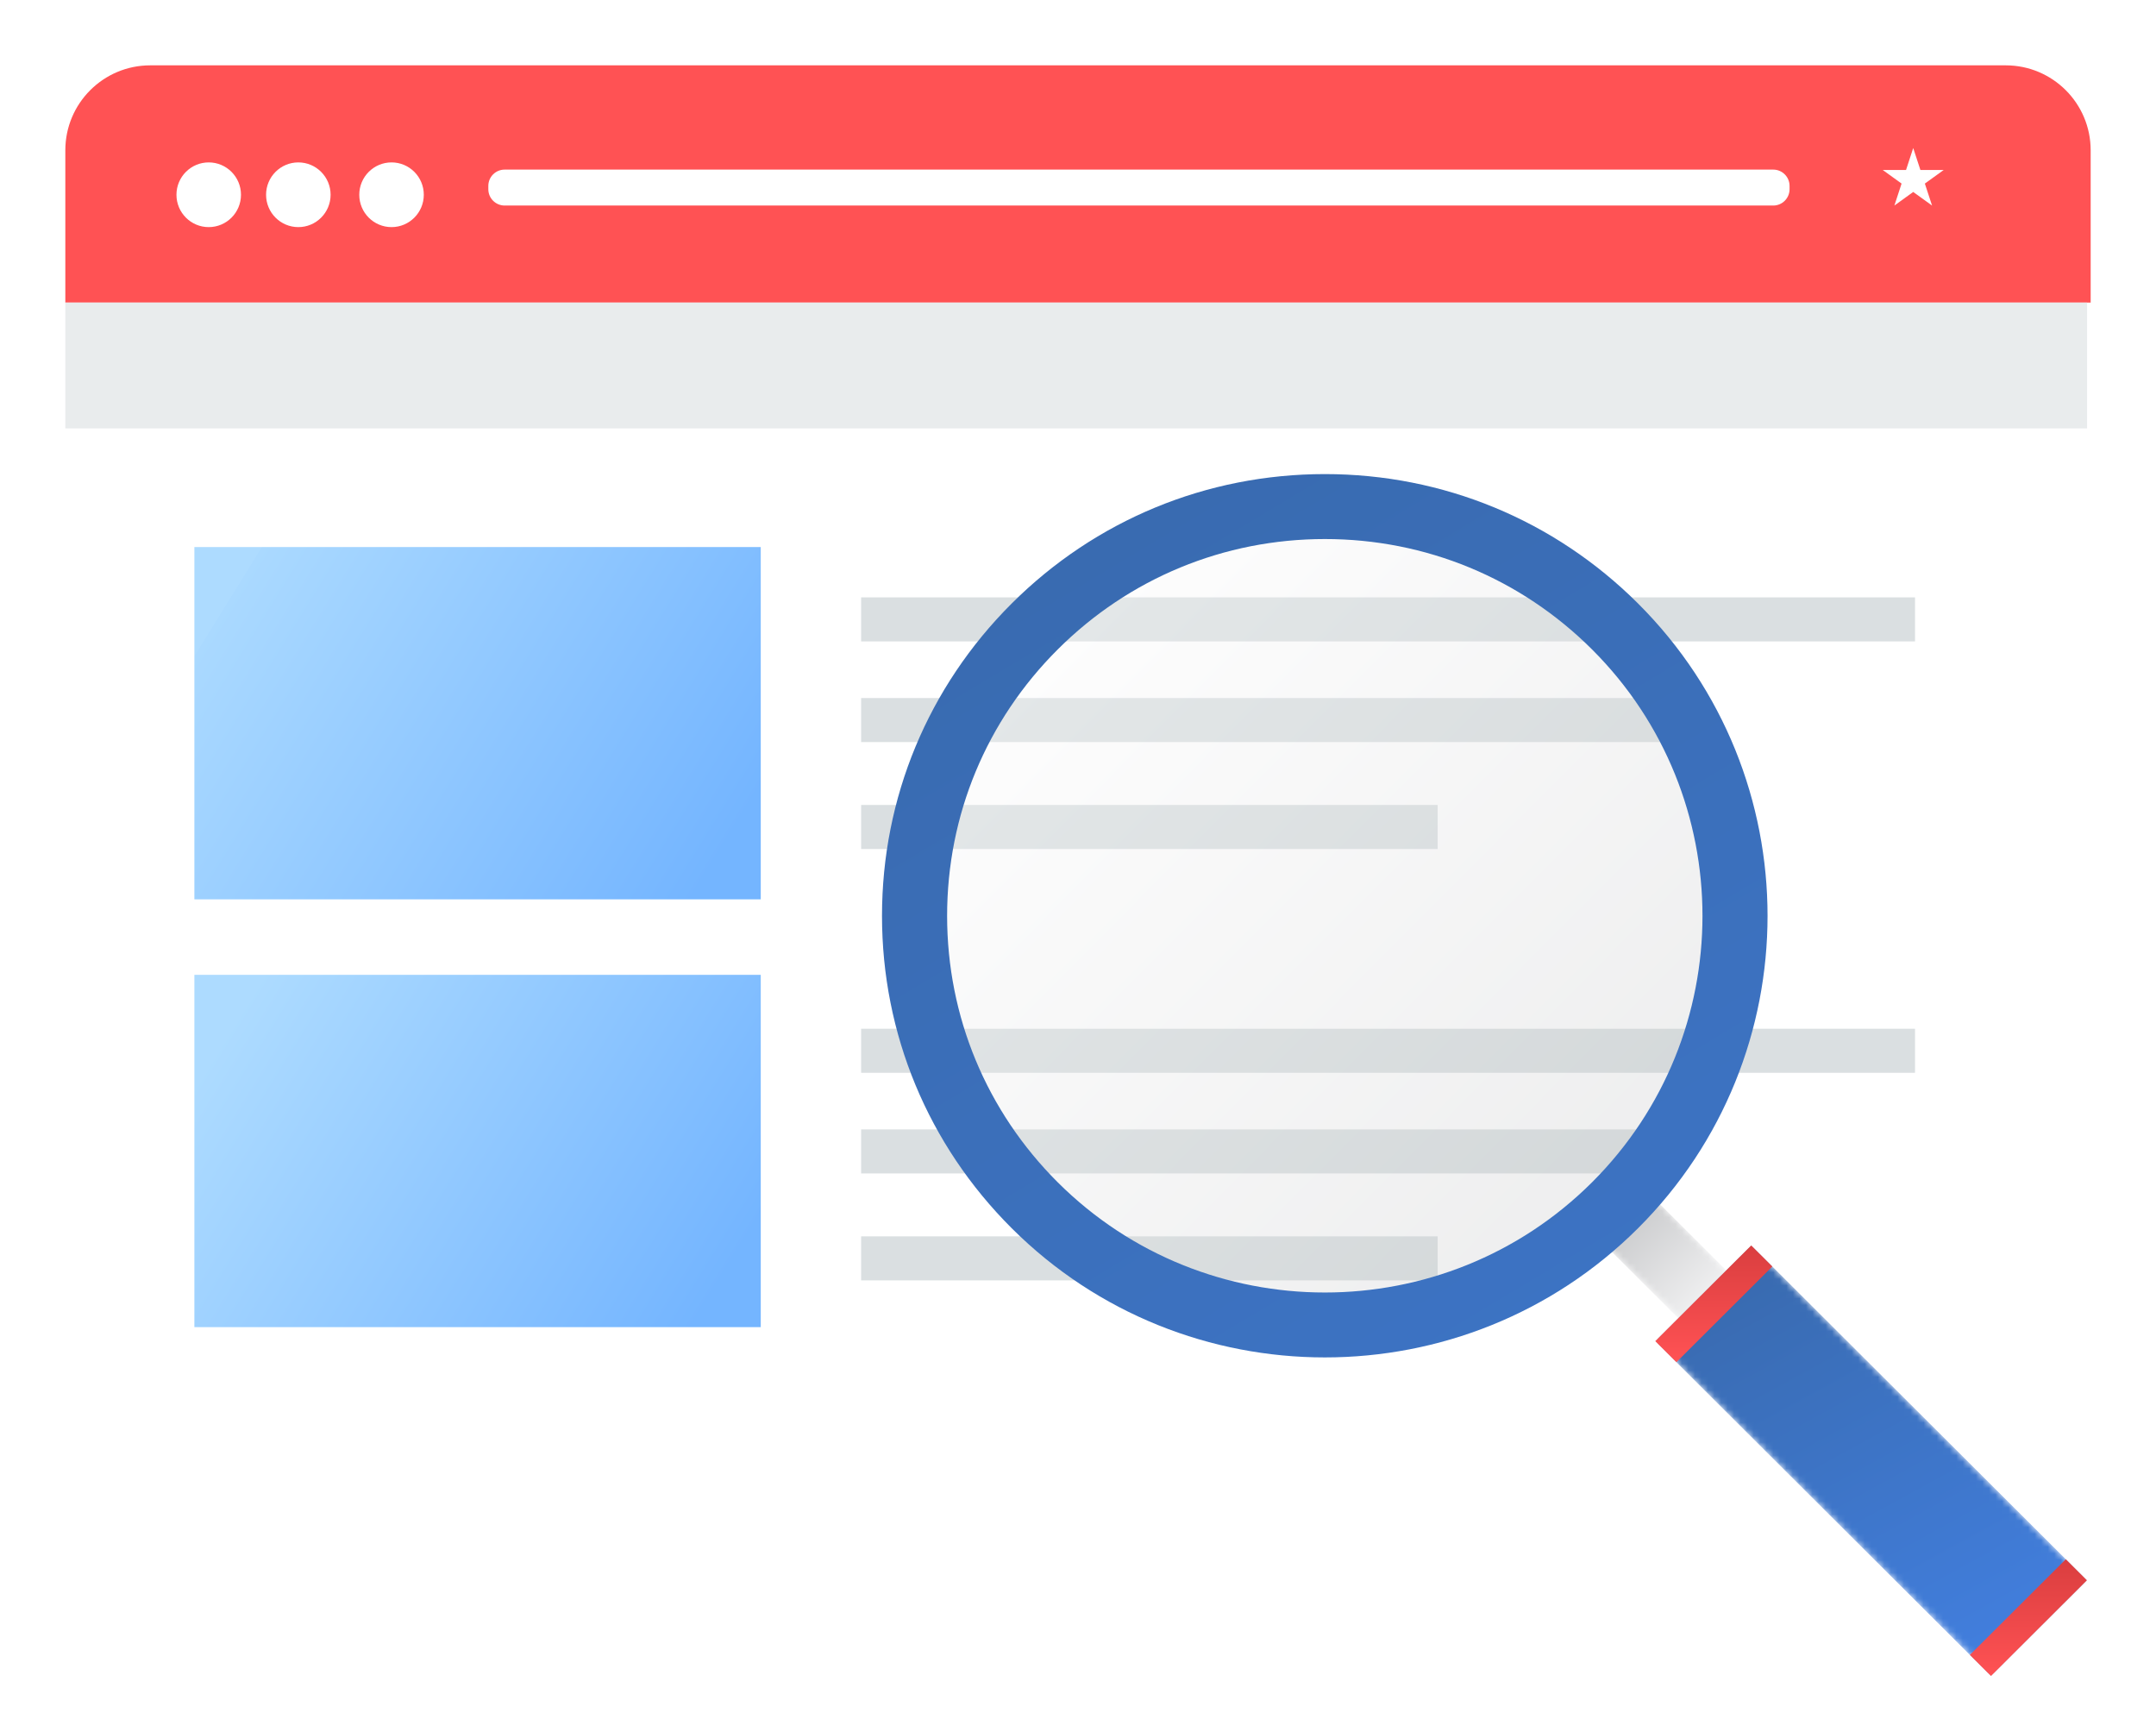 <?xml version="1.0" encoding="UTF-8"?>
<svg width="330px" height="265px" viewBox="0 0 330 265" version="1.1" xmlns="http://www.w3.org/2000/svg" xmlns:xlink="http://www.w3.org/1999/xlink">
    <!-- Generator: Sketch 63.1 (92452) - https://sketch.com -->
    <title>img_seo_audit_mob</title>
    <desc>Created with Sketch.</desc>
    <defs>
        <filter x="-9.5%" y="-13.8%" width="119.0%" height="127.6%" filterUnits="objectBoundingBox" id="filter-1">
            <feOffset dx="0" dy="5" in="SourceAlpha" result="shadowOffsetOuter1"></feOffset>
            <feGaussianBlur stdDeviation="5" in="shadowOffsetOuter1" result="shadowBlurOuter1"></feGaussianBlur>
            <feColorMatrix values="0 0 0 0 0   0 0 0 0 0   0 0 0 0 0  0 0 0 0.25 0" type="matrix" in="shadowBlurOuter1" result="shadowMatrixOuter1"></feColorMatrix>
            <feMerge>
                <feMergeNode in="shadowMatrixOuter1"></feMergeNode>
                <feMergeNode in="SourceGraphic"></feMergeNode>
            </feMerge>
        </filter>
        <linearGradient x1="0%" y1="30.662%" x2="100%" y2="69.338%" id="linearGradient-2">
            <stop stop-color="#ADDBFF" offset="0%"></stop>
            <stop stop-color="#AAD9FF" offset="0.064%"></stop>
            <stop stop-color="#74B5FF" offset="100%"></stop>
        </linearGradient>
        <linearGradient x1="0%" y1="30.662%" x2="100%" y2="69.338%" id="linearGradient-3">
            <stop stop-color="#ADDBFF" offset="0%"></stop>
            <stop stop-color="#74B5FF" offset="100%"></stop>
        </linearGradient>
        <filter x="-11.6%" y="-11.6%" width="123.2%" height="123.1%" filterUnits="objectBoundingBox" id="filter-4">
            <feOffset dx="0" dy="2" in="SourceAlpha" result="shadowOffsetOuter1"></feOffset>
            <feGaussianBlur stdDeviation="4.5" in="shadowOffsetOuter1" result="shadowBlurOuter1"></feGaussianBlur>
            <feColorMatrix values="0 0 0 0 0   0 0 0 0 0   0 0 0 0 0  0 0 0 0.3 0" type="matrix" in="shadowBlurOuter1" result="shadowMatrixOuter1"></feColorMatrix>
            <feMerge>
                <feMergeNode in="shadowMatrixOuter1"></feMergeNode>
                <feMergeNode in="SourceGraphic"></feMergeNode>
            </feMerge>
        </filter>
        <polygon id="path-5" points="22.444 14.779 15.102 22.101 0.422 7.459 7.763 0.138"></polygon>
        <linearGradient x1="16.671%" y1="16.849%" x2="83.334%" y2="83.155%" id="linearGradient-7">
            <stop stop-color="#C5C6C8" offset="0%"></stop>
            <stop stop-color="#F1F1F2" offset="100%"></stop>
        </linearGradient>
        <polygon id="path-8" points="0.44 15.014 51.82 66.257 66.5 51.616 15.121 0.373"></polygon>
        <linearGradient x1="74.146%" y1="99.735%" x2="24.123%" y2="8.451%" id="linearGradient-10">
            <stop stop-color="#427FDF" offset="0%"></stop>
            <stop stop-color="#396BB1" offset="100%"></stop>
        </linearGradient>
        <linearGradient x1="50%" y1="0%" x2="50%" y2="100%" id="linearGradient-11">
            <stop stop-color="#DA3E3F" offset="0%"></stop>
            <stop stop-color="#FF5254" offset="100%"></stop>
        </linearGradient>
        <linearGradient x1="50%" y1="0%" x2="50%" y2="100%" id="linearGradient-12">
            <stop stop-color="#DA3E3F" offset="0%"></stop>
            <stop stop-color="#FF5254" offset="100%"></stop>
        </linearGradient>
        <linearGradient x1="14.645%" y1="14.834%" x2="85.355%" y2="85.165%" id="linearGradient-13">
            <stop stop-color="#FEFEFE" offset="0%"></stop>
            <stop stop-color="#C5C6C8" offset="100%"></stop>
        </linearGradient>
        <path d="M107.215,18.833 C131.742,43.293 131.742,82.953 107.215,107.414 C82.689,131.874 42.922,131.874 18.396,107.414 C-6.132,82.953 -6.132,43.293 18.396,18.833 C42.922,-5.628 82.689,-5.628 107.215,18.833" id="path-14"></path>
        <linearGradient x1="165.997%" y1="218.347%" x2="30.915%" y2="3.385%" id="linearGradient-16">
            <stop stop-color="#427FDF" offset="0%"></stop>
            <stop stop-color="#396BB1" offset="100%"></stop>
        </linearGradient>
    </defs>
    <g id="Page-1" stroke="none" stroke-width="1" fill="none" fill-rule="evenodd">
        <g id="Hubspot---Mobile" transform="translate(-24, -3567)">
            <g id="img_seo_audit_mob" transform="translate(34, 3572)">
                <g id="img_blogs" filter="url(#filter-1)">
                    <rect id="Rectangle" fill="#FFFFFF" x="0" y="0" width="309.451" height="214" rx="13"></rect>
                    <path d="M13,0 L297,0 C304.18,-1.31888981e-15 310,5.82 310,13 L310,36.308 L310,36.308 L0,36.308 L0,13 C8.97096963e-16,5.82 5.82,4.87160349e-15 13,0 Z" id="Rectangle-2" fill="#FF5254"></path>
                    <polygon id="Fill-5" fill="#E9ECED" points="0 55.563 309.451 55.563 309.451 36.308 0 36.308"></polygon>
                    <path d="M54.867,19.805 C54.867,22.539 52.657,24.756 49.93,24.756 C47.203,24.756 44.991,22.539 44.991,19.805 C44.991,17.071 47.203,14.853 49.93,14.853 C52.657,14.853 54.867,17.071 54.867,19.805" id="Fill-6" fill="#FFFFFF"></path>
                    <path d="M40.602,19.805 C40.602,22.539 38.39,24.756 35.663,24.756 C32.936,24.756 30.726,22.539 30.726,19.805 C30.726,17.071 32.936,14.853 35.663,14.853 C38.39,14.853 40.602,17.071 40.602,19.805" id="Fill-7" fill="#FFFFFF"></path>
                    <path d="M26.885,19.805 C26.885,22.539 24.674,24.756 21.946,24.756 C19.219,24.756 17.009,22.539 17.009,19.805 C17.009,17.071 19.219,14.853 21.946,14.853 C24.674,14.853 26.885,17.071 26.885,19.805" id="Fill-8" fill="#FFFFFF"></path>
                    <path d="M67.243,15.954 L261.412,15.954 C262.792,15.954 263.912,17.073 263.912,18.454 L263.912,18.955 C263.912,20.336 262.792,21.455 261.412,21.455 L67.243,21.455 C65.863,21.455 64.743,20.336 64.743,18.955 L64.743,18.454 C64.743,17.073 65.863,15.954 67.243,15.954 Z" id="Rectangle-3" fill="#FFFFFF"></path>
                    <polygon id="Fill-10" fill="#FFFFFF" points="282.839 12.653 283.94 16.015 287.504 16.015 284.62 18.093 285.723 21.455 282.839 19.377 279.957 21.455 281.058 18.093 278.177 16.015 281.74 16.015"></polygon>
                    <g id="Group-7" transform="translate(121.805, 81.419)" fill="#DADFE1">
                        <polygon id="Fill-16" points="0 38.509 88.246 38.509 88.246 31.77 0 31.77"></polygon>
                        <polygon id="Fill-17" points="0 22.143 125.252 22.143 125.252 15.404 0 15.404"></polygon>
                        <polygon id="Fill-18" points="0 6.739 161.31 6.739 161.31 0 0 0"></polygon>
                    </g>
                    <g id="Group-7-Copy" transform="translate(121.805, 147.434)" fill="#DADFE1">
                        <polygon id="Fill-16" points="0 38.509 88.246 38.509 88.246 31.77 0 31.77"></polygon>
                        <polygon id="Fill-17" points="0 22.143 125.252 22.143 125.252 15.404 0 15.404"></polygon>
                        <polygon id="Fill-18" points="0 6.739 161.31 6.739 161.31 0 0 0"></polygon>
                    </g>
                    <rect id="Rectangle-4" fill="url(#linearGradient-2)" x="19.752" y="73.717" width="86.69" height="53.913"></rect>
                    <rect id="Rectangle-4-Copy" fill="url(#linearGradient-3)" x="19.752" y="139.183" width="86.69" height="53.913"></rect>
                </g>
                <g id="Group" filter="url(#filter-4)" transform="translate(125, 65)">
                    <g id="Group-3" transform="translate(107.958, 108.796)">
                        <mask id="mask-6" fill="white">
                            <use xlink:href="#path-5"></use>
                        </mask>
                        <g id="Clip-2"></g>
                        <polygon id="Fill-1" fill="url(#linearGradient-7)" mask="url(#mask-6)" points="22.444 14.779 15.102 22.101 0.422 7.459 7.763 0.138"></polygon>
                    </g>
                    <g id="Group-6" transform="translate(117.923, 118.225)">
                        <mask id="mask-9" fill="white">
                            <use xlink:href="#path-8"></use>
                        </mask>
                        <g id="Clip-5"></g>
                        <polygon id="Fill-4" fill="url(#linearGradient-10)" mask="url(#mask-9)" points="0.44 15.014 51.82 66.257 66.5 51.616 15.121 0.373"></polygon>
                    </g>
                    <polygon id="Fill-7" fill="url(#linearGradient-11)" points="136.273 121.819 121.592 136.46 118.363 133.24 133.044 118.599"></polygon>
                    <polygon id="Fill-8" fill="url(#linearGradient-12)" points="166.514 181.261 169.743 184.483 184.424 169.841 181.195 166.62"></polygon>
                    <g id="Group-18" transform="translate(0, 0.066)">
                        <g id="SEO-AUDIT" transform="translate(4.983, 4.969)">
                            <mask id="mask-15" fill="white">
                                <use xlink:href="#path-14"></use>
                            </mask>
                            <use id="Mask" fill-opacity="0.3" fill="url(#linearGradient-13)" style="mix-blend-mode: multiply;" xlink:href="#path-14"></use>
                        </g>
                        <path d="M67.788,10.425 C52.343,10.425 37.822,16.424 26.902,27.315 C15.98,38.206 9.966,52.689 9.966,68.092 C9.966,83.497 15.98,97.977 26.9,108.87 C49.445,131.353 86.129,131.353 108.676,108.87 C131.219,86.384 131.219,49.8 108.676,27.315 C97.754,16.424 83.233,10.425 67.788,10.425 M67.788,135.666 C50.428,135.666 33.07,129.077 19.855,115.896 C7.051,103.127 0,86.15 0,68.092 C0,50.033 7.051,33.056 19.855,20.287 C32.659,7.519 49.681,0.486 67.788,0.486 C85.895,0.486 102.917,7.519 115.721,20.289 C142.151,46.648 142.151,89.538 115.721,115.896 C102.505,129.077 85.148,135.666 67.788,135.666" id="Fill-12" fill="url(#linearGradient-16)"></path>
                    </g>
                </g>
            </g>
        </g>
    </g>
</svg>
